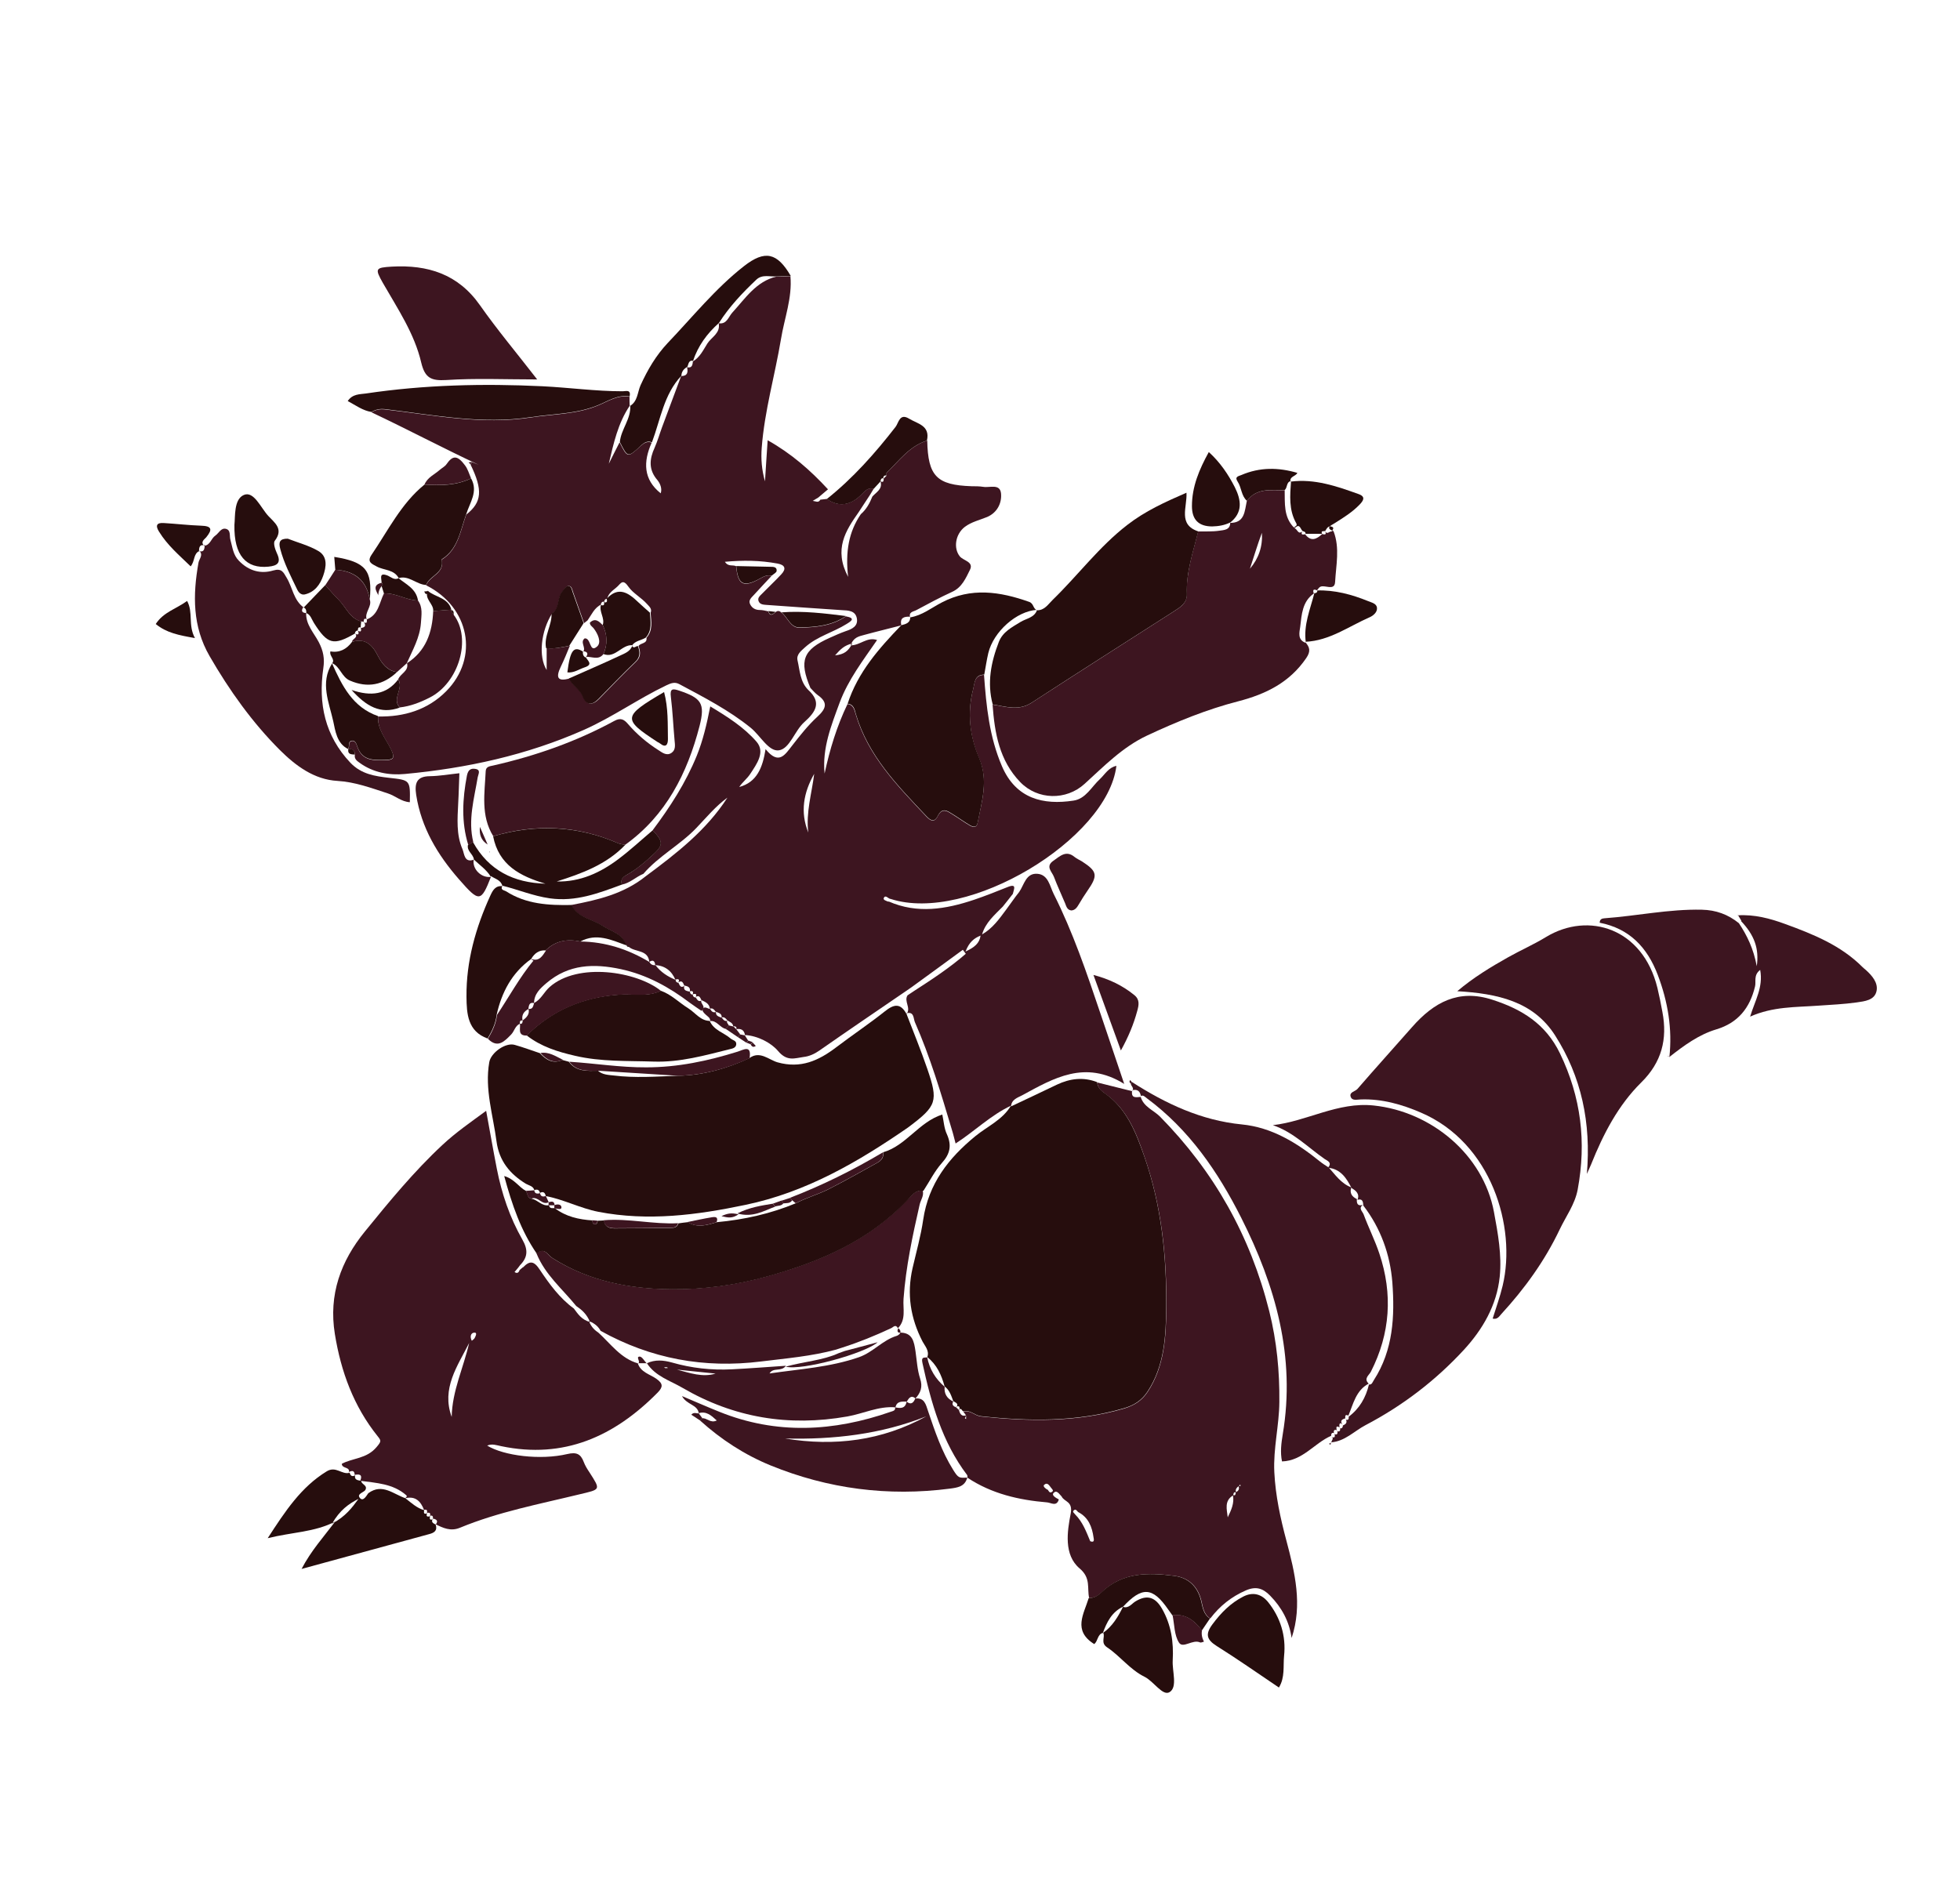 <?xml version="1.0" encoding="UTF-8"?>
<svg 
x="0px" 
y="0px"
width="6.728em"
height="6.5em"
id="Layer_1" data-name="Layer 1" xmlns="http://www.w3.org/2000/svg" viewBox="0 0 128 128.03">
  <defs>
    <style>
      .cls-1 {
        fill: #3d1520;
      }

      .cls-2 {
        fill: #260d0d;
      }
    </style>
  </defs>
  <path class="cls-1" d="M57.82,60.96c1.94,.85,3.86,.53,5.77-.11,.77-.26,1.52-.56,2.27-.86,.67-.27,.42,.16,.36,.46-.23,.29-.45,.58-.68,.86-.55,.56-1.17,1.08-1.4,1.88,.7-.4,1.15-1.03,1.61-1.65,.22-.3,.44-.61,.66-.91,.08-.1,.16-.2,.24-.31,.34-.49,.45-1.28,1.22-1.23,.75,.05,.85,.84,1.11,1.36,1.3,2.58,2.23,5.32,3.15,8.05,.51,1.51,1.02,3.02,1.62,4.8-2.66-1.65-4.78-.38-6.9,.77-.3,.16-.73,.28-.75,.76,0,0,0-.06,0-.06-1.37,.64-2.45,1.72-3.75,2.56-.09-.33-.16-.65-.26-.96-.73-2.45-1.46-4.9-2.49-7.24-.11-.24-.04-.76-.59-.6l.03,.03c.31-.4-.2-.85,.06-1.25,.15-.1,.3-.2,.45-.3,1.21-.78,2.41-1.57,3.49-2.51-.07-.09-.13-.18-.2-.27-1.16,.85-2.32,1.7-3.48,2.54-.15,.1-.3,.21-.45,.31-1.93,1.32-3.86,2.63-5.78,3.97-.33,.23-.69,.39-1.07,.43-.59,.08-1.1,.32-1.71-.4-.46-.55-1.37-1.04-2.27-1.09,0,0,.03,.02,.03,.02-.05-.37-.28-.47-.61-.41l.02,.02c.06-.21-.08-.22-.22-.22l.02,.02c-.03-.25-.24-.31-.41-.42l.02,.02c-.11-.13-.21-.28-.42-.21l.02,.02c.04-.31-.22-.33-.41-.42l.02,.02c-.11-.14-.21-.3-.42-.21l.02,.02c-.03-.38-.33-.49-.6-.62l.03,.02c-.09-.16-.15-.4-.42-.2l.02,.02c.11-.26,0-.28-.22-.22l.02,.02c.08-.23-.02-.27-.21-.22l.02,.02c.06-.33-.17-.37-.4-.42h.02c-.08-.18-.15-.39-.42-.19h.02c.11-.24,0-.27-.21-.2l.02,.02c-.26-.62-.71-.97-1.39-1.01h.02c-.03-.27-.15-.39-.42-.2h.02c-.08-.86-.95-.65-1.39-1.03-.06-.05-.13-.11-.19-.16v.06c-.24-.8-1.01-.94-1.59-1.32-.71-.46-1.68-.53-2.11-1.41,1.79-.34,3.55-.75,5.03-1.94,2.06-1.53,4.1-3.1,5.53-5.32-.8,.58-1.42,1.34-2.1,2.05-1.1,1.15-2.54,1.89-3.58,3.1-.51,.21-.91,.63-1.46,.73-.13-.37,.1-.54,.37-.68,.62-.35,1.15-.81,1.68-1.29,.76-.7,.78-.92,.03-1.7,1.18-1.57,2.24-3.21,2.99-5.05,.42-1.04,.67-2.12,.91-3.33,1.18,.71,2.29,1.42,3.13,2.39,.61,.71,0,1.52-.43,2.18-.21,.32-.53,.56-.74,.88,1.19-.32,1.58-1.3,1.78-2.56,.91,1.12,1.32,.36,1.82-.27,.52-.67,1.06-1.35,1.68-1.92,.59-.54,.75-.96,.02-1.47-.18-.13-.33-.32-.49-.48-.78-1.85-.5-2.58,1.31-3.39,.36-.16,.71-.32,1.08-.45,.43-.14,.85-.34,.75-.87-.1-.52-.58-.53-1.01-.55-1.68-.11-3.36-.23-5.04-.35-.23-.02-.49-.01-.59-.25-.11-.26,.15-.41,.29-.57,.41-.42,.84-.82,1.24-1.25,.36-.38,.25-.64-.25-.73-1.17-.22-2.34-.23-3.56-.12,.23,.36,.54,.18,.76,.3,.11,1.26,.49,1.47,1.59,.85,.26-.14,.5-.29,.81-.2-.4,.43-.8,.85-1.19,1.28-.17,.19-.42,.37-.25,.67,.13,.24,.35,.36,.64,.36,.19,0,.38,.05,.57,.09,.12,.38,.31,.21,.49,.06,.15-.13,.28-.09,.41,.03,.42,.33,.6,1.04,1.23,1.02,1.09-.03,2.18-.12,3.12-.77,.67,.12,.37,.32,.04,.52-.91,.57-1.98,.83-2.8,1.57-.27,.25-.6,.49-.51,.89,.16,.69,.17,1.44,.72,1.99,.94,.86,.5,1.5-.27,2.19-.65,.58-.97,1.79-1.71,1.9-.69,.1-1.25-.99-1.9-1.52-1.48-1.2-3.16-2.06-4.82-2.95-.33-.18-.58-.07-.9,.08-1.9,.91-3.62,2.14-5.55,3-3.88,1.72-7.94,2.6-12.12,2.99-1.05,.1-2.14-.09-3.05-.75-.18-.13-.38-.26-.33-.55,0-.3-.16-.42-.44-.37,0,0-.02,0-.02,0,.14-.17-.03-.52,.27-.56,.23-.03,.3,.23,.36,.4,.32,.92,1.05,.92,1.82,.9,.54-.01,.78-.07,.46-.72-.35-.71-.93-1.36-.88-2.24,1.75,.04,3.36-.45,4.6-1.7,2.26-2.28,1.58-5.7-1.35-7.17,.24-.65,1.27-.8,1.05-1.73,1.12-.7,1.26-1.95,1.66-3.05,1.07-.84,1.13-1.66,.29-3.39,.04-.05,.08-.1,.11-.16l.44,.18c-2.44-1.14-4.81-2.4-7.25-3.55,.29-.18,.58-.23,.93-.19,3.27,.38,6.53,1.05,9.85,.54,1.5-.23,3.06-.21,4.49-.79,.72-.29,1.36-.75,2.18-.61,0,.21,0,.43,.01,.64,0,0,.01-.04,.01-.04-.8,1.18-1.1,2.56-1.42,3.93,.24-.48,.48-.97,.73-1.45,.53,1.06,.54,1.06,1.41,.26,.23-.21,.45-.35,.76-.24-.58,1.3-.57,2.49,.61,3.43,.1-.31-.02-.64-.22-.89-.61-.7-.55-1.42-.19-2.2,.2-.45,.33-.92,.5-1.38,.43-1.15,.86-2.3,1.29-3.46h0c.43,0,.48-.25,.4-.6h0c.35,.09,.37-.17,.4-.41l-.02,.03c.49-.28,.72-.79,1-1.23,.28-.43,.89-.69,.76-1.36h0c.55,.09,.66-.44,.92-.72,.88-.96,1.61-2.11,2.99-2.44,.31,0,.63-.01,.94-.02,.13,1.47-.41,2.84-.64,4.26-.41,2.45-1.11,4.84-1.3,7.33-.06,.76,0,1.51,.22,2.28,.06-.89,.11-1.79,.18-2.78,1.6,.9,2.88,2.02,4.08,3.32-.21,.18-.43,.36-.65,.55-.13,.08-.25,.15-.38,.23,.19,.02,.39,.16,.51-.08,.15-.02,.3-.03,.44-.05q1.25,.86,2.42-.38c.21-.22,.42-.41,.75-.31-.08,.13-.16,.27-.24,.4-.26,.4-.52,.8-.78,1.19-.87,1.24-1.7,2.49-.71,4.37-.19-1.7,.04-3.04,.86-4.24,.37-.32,.6-.74,.78-1.19,.26-.3,.71-.5,.55-1.03h0c.24,.11,.2-.07,.22-.2l-.03,.03c.08-.07,.15-.15,.23-.22v.03c-.01-.07-.01-.14-.01-.21,.85-.82,1.56-1.82,2.75-2.19,.05,2.41,.64,3.01,3,3.09,.26,0,.52,0,.78,.04,.44,.08,1.14-.24,1.21,.45,.06,.65-.26,1.3-.94,1.59-.51,.21-1.06,.33-1.51,.67-.64,.49-.78,1.44-.34,1.99,.24,.3,.96,.36,.69,.91-.28,.56-.54,1.19-1.2,1.49-.83,.38-1.63,.81-2.43,1.24-.18,.1-.54,.11-.41,.5,0,0,0-.06,0-.06-.4-.01-.72,.05-.6,.59h-.01c-.84,.22-1.68,.42-2.52,.65-.34,.09-.73,.17-.89,.7,.65,0,1.09-.59,1.78-.36-.96,1.39-1.95,2.68-2.53,4.23-.57,1.55-1.19,3.08-1.02,4.8,.35-1.63,.83-3.21,1.55-4.7,.42,.05,.46,.4,.56,.71,.83,2.79,2.78,4.78,4.69,6.81,.24,.26,.57,.61,.84,.08,.32-.63,.66-.35,1.02-.13,.39,.24,.76,.51,1.15,.74,.19,.11,.46,.2,.53-.15,.28-1.46,.76-2.88,.1-4.41-.63-1.47-.81-3.05-.4-4.64,.11-.42,.08-.97,.74-.98,.15,2.11,.36,4.19,1.21,6.17,.95,2.22,2.81,2.64,4.84,2.33,.83-.12,1.22-.94,1.79-1.46,.34-.32,.58-.78,1.11-.89-.6,4.96-10.06,10.69-15.26,9-.16,0-.34-.3-.46-.08-.09,.15,.17,.21,.31,.27Zm-19.27-20.25l.03-.03c-.14,0-.21,.09-.22,.23l.03-.03c-.47,.22-.65,.69-.93,1.08-.08,.06-.15,.12-.23,.18-.25-.71-.5-1.42-.75-2.12-.06-.17-.09-.43-.34-.39-.13,.02-.22,.21-.33,.32-.42,.43-.17,1.18-.74,1.53-.76,1.2-.94,2.92-.37,3.83v-1.48c.53,.06,1.05-.06,1.57-.16-.2,.48-.39,.96-.62,1.43-.33,.69-.24,1.02,.6,.78,.2,.49,.72,.73,.93,1.24,.24,.6,.64,.57,1.06,.15,.82-.84,1.64-1.7,2.49-2.51,.36-.34,.32-.68,.18-1.07,.14-.23,.6-.14,.54-.56,.45-.5,.32-1.11,.28-1.69,.11-.27-.09-.42-.24-.59-.38-.43-.96-.74-1.25-1.16-.37-.54-.5-.28-.74-.04-.27,.26-.64,.44-.71,.87l.02-.02c-.16-.01-.21,.08-.22,.22Zm14.24,11.62c-.72,1.27-.96,2.58-.4,3.97-.17-1.36,.24-2.66,.4-3.97Zm11.25,10.94c-.43,.17-.77,.43-1.02,1.08,.61-.29,.94-.55,1.02-1.08Zm-9.84-18.95c.63-.07,.89-.28,1.17-.81-.55,.14-.79,.38-1.17,.81Z"/>
  <path class="cls-1" d="M33.11,85.7c.45-.46,.73-.44,1.13,.17,.64,.96,1.34,1.92,2.3,2.62,.27,.36,.51,.75,1.1,.92-.24-.56-.57-.84-.94-1.09-.93-1.15-2.1-2.11-2.68-3.54,.5-.5,.76,.1,1.04,.28,2.47,1.57,5.26,2.1,8.07,2.12,2.18,.02,4.38-.28,6.52-.88,3.55-.99,6.84-2.4,9.44-5.16,.29-.3,.54-.68,1.04-.62,.09,.35-.14,.63-.21,.94-.48,2.1-.93,4.21-1.09,6.37-.05,.68,.19,1.41-.38,1.99,0,0,0,0,0,0-.16-.3-.32-.06-.46,0-1.07,.5-2.17,.95-3.3,1.31-.14,.05-.28,.09-.43,.14-1.66,.45-3.36,.59-5.06,.8-3.85,.48-7.45-.18-10.85-2.07-.15-.27-.35-.48-.8-.67,.19,.46,.43,.64,.67,.81,.83,.76,1.5,1.73,2.66,2.06l-.02-.02c.19,.63,.83,.75,1.27,1.07,.45,.32,.44,.55,.08,.92-2.94,2.98-6.35,4.51-10.57,3.63-.31-.06-.63-.19-.96-.04,1.13,.69,3.6,1,5.42,.57,.61-.14,.9-.02,1.11,.54,.09,.24,.23,.47,.38,.69,.78,1.22,.77,1.15-.69,1.5-2.71,.66-5.46,1.18-8.05,2.25-.64,.27-1.15,.02-1.68-.24,0,0,.03,.03,.03,.03,.2-.27,.04-.36-.21-.41l.02,.03c.02-.16-.01-.27-.21-.21h.01c.06-.19-.03-.24-.21-.2h.01c.03-.16,0-.26-.21-.2h.01c-.22-.58-.58-.96-1.27-.79h0c.04-.07,.18-.12,.05-.22-.89-.77-2-.81-3.08-.96h-.01c.18-.47-.1-.45-.4-.4l.02,.02c0-.32-.17-.33-.4-.21v.05c.13-.44-.46-.25-.47-.61,.74-.4,1.68-.33,2.35-1.13,.33-.39,.32-.43,.07-.74-1.62-2.02-2.48-4.37-2.89-6.91-.43-2.66,.4-4.93,2.04-6.94,1.65-2.03,3.31-4.05,5.23-5.84,.91-.85,1.91-1.54,2.96-2.31,.25,1.35,.47,2.63,.72,3.91,.33,1.69,.88,3.31,1.73,4.8,.4,.7,.36,1.2-.16,1.73-.05,.07-.1,.14-.16,.21-.07,.08-.14,.17-.21,.25,.17,.12,.28,.05,.34-.13,.07-.06,.14-.12,.21-.18Zm-3.65,5.12c-.79,1.57-1.89,3.07-1.18,5,.03-1.76,.8-3.33,1.18-5Zm.18-.15c.07-.07,.17-.12,.2-.2,.06-.12,.19-.37-.04-.35-.24,.02-.3,.29-.16,.55Z"/>
  <path class="cls-1" d="M71.92,73.2l2.36,.59h0c-.06,.52,.3,.4,.6,.39l-.02-.02c.19,.69,.87,.91,1.31,1.35,3.65,3.71,6.11,8.06,7.39,13.17,.51,2.04,.7,4.07,.68,6.13-.01,1.58-.42,3.15-.34,4.75,.08,1.59,.41,3.11,.82,4.64,.57,2.15,1.1,4.32,.35,6.57-.16-1.13-.67-2.06-1.45-2.86-.48-.49-.94-.66-1.64-.36-.99,.43-1.77,1.06-2.41,1.9-.44-.27-.5-.76-.6-1.19-.24-.99-.88-1.57-1.81-1.69-1.75-.23-3.5-.26-4.92,1.1-.25,.24-.51,.4-.86,.4-.15-.68,.13-1.35-.64-2-1.09-.92-.84-2.51-.61-3.7,.17-.86-.43-.79-.61-1.17-.16-.15-.33-.49-.56-.22-.12,.15,.18,.32,.37,.42-.15,.51-.53,.22-.79,.2-1.91-.16-3.75-.58-5.39-1.67,0,0,0,.01,0,.01,0-.06,.01-.14-.02-.19-1.7-2.24-2.43-4.87-3.02-7.57-.1-.45,.11-.35,.33-.39h-.01c.16,.8,.56,1.46,1.18,1.99h0c-.05,.47,.16,.81,.59,1v-.02c-.14,.24,0,.34,.2,.42l-.03-.03c.08,.08,.15,.15,.23,.23l-.03-.03c.08,.25,.17,.47,.5,.36-.03,.07-.06,.14-.09,.21,.03,.01,.05,.02,.08,.04,0-.08,0-.16,0-.24-.06-.09-.13-.18-.19-.26,.46-.13,.77,.28,1.2,.33,3.25,.34,6.47,.4,9.65-.53,.7-.21,1.22-.53,1.62-1.14,1.14-1.73,1.24-3.74,1.26-5.68,.03-3.45-.32-6.88-1.47-10.19-.58-1.68-1.19-3.27-2.71-4.32-.25-.17-.45-.38-.49-.71Zm9.38,27.71c.19-.09,.26-.23,.17-.43,.05,0,.09,.01,.14,.02,0-.04,0-.08-.01-.11-.04,.04-.07,.07-.11,.11-.14,.11-.25,.23-.17,.43-.18-.06-.18,.08-.2,.19-.62,.37-.43,.95-.37,1.49,.23-.48,.46-.95,.35-1.51,.2,.08,.17-.09,.2-.19Zm-12.71-.16c.06,.1,.12,.23,.26,.15,.16-.09,.04-.18-.03-.27-.13-.15-.25-.43-.49-.21-.09,.09,.1,.26,.25,.33Zm2.85,3.47c.24,.1,.29,0,.24-.23-.1-.74-.35-1.38-1.05-1.74-.08-.08-.15-.22-.28-.12-.14,.12,.03,.19,.08,.28,.51,.51,.75,1.16,1.02,1.81Z"/>
  <path class="cls-2" d="M71.92,73.2c.04,.32,.24,.54,.49,.71,1.51,1.05,2.12,2.64,2.71,4.32,1.15,3.31,1.5,6.74,1.47,10.19-.02,1.94-.12,3.95-1.26,5.68-.4,.61-.92,.94-1.62,1.14-3.18,.93-6.4,.88-9.65,.53-.43-.05-.74-.46-1.2-.33-.09-.05-.13-.27-.29-.1l.03,.03c.04-.19,.04-.35-.23-.23,0,0,.03,.03,.03,.03,.19-.27-.07-.32-.21-.42,0,0,.01,.02,.01,.02-.14-.37-.25-.76-.59-1.01,0,0,0,.01,0,.01-.21-.78-.53-1.49-1.18-2,0,0,.01,0,.01,0,.15-.43-.16-.74-.32-1.04-.82-1.58-1.08-3.22-.68-4.97,.25-1.09,.56-2.17,.72-3.28,.36-2.43,1.71-4.16,3.53-5.65,.82-.67,1.84-1.1,2.41-2.07,0,0,0,.06,0,.06,1.03-.49,2.07-.97,3.1-1.47,.89-.42,1.79-.53,2.72-.17Z"/>
  <path class="cls-2" d="M59.05,68.57s-.03-.03-.03-.03c.48,1.25,.99,2.49,1.42,3.75,.75,2.18,.63,2.5-1.23,3.9-.03,.02-.05,.04-.08,.06-3.39,2.34-6.9,4.38-10.99,5.23-3.29,.69-6.58,1.12-9.94,.47-1.23-.24-2.35-.84-3.58-1.07h.02c-.05-.23-.17-.34-.41-.2l.02,.02c-.04-.26-.2-.29-.41-.21h.03c-.08-.29-.37-.32-.58-.44-1.07-.66-1.8-1.53-1.98-2.86-.23-1.78-.81-3.53-.49-5.36,.11-.64,1.1-1.35,1.72-1.17,.57,.16,1.13,.37,1.7,.56,.42,.46,.89,.74,1.52,.46,.15,.04,.29,.08,.44,.12,.51,.69,1.25,.62,1.97,.61,.3,.27,.69,.28,1.06,.32,1.44,.18,2.88,.07,4.33,.02,1.7-.03,3.3-.48,4.84-1.19,.71-.53,1.32,.11,1.91,.28,1.57,.44,2.77-.11,3.96-1.01,1.09-.83,2.23-1.59,3.3-2.44,.6-.48,1.05-.58,1.46,.18Z"/>
  <path class="cls-1" d="M80.89,35.36c1.02,.02,1-.8,1.15-1.48,.67-.91,1.65-.71,2.56-.73,.02,.88-.08,1.79,.61,2.51h.07s0,.07,0,.07c.18,.05,.23,.46,.52,.2h-.01c-.13,.27,.06,.22,.21,.2l-.03-.02c.39,.54,.78,.37,1.17,0h-.02c.14,.03,.35,.1,.21-.19h0c.14,.26,.29,0,.44,.02l.07-.05,.07,.05c.43,1.13,.16,2.28,.1,3.42-.02,.36-.24,.37-.54,.32-.47-.07-.47-.04-.71,.27l.02-.03c-.25-.11-.29-.01-.21,.21h.01c-.79,.54-.83,1.43-.93,2.26-.05,.37-.2,.87,.36,1.08l-.02-.05c.3,.34,.39,.61,.07,1.08-1.13,1.66-2.74,2.44-4.58,2.92-2.14,.55-4.17,1.38-6.18,2.32-1.66,.78-2.91,2.07-4.23,3.27-1.24,1.13-3.17,1.1-4.35-.12-1.41-1.46-1.73-3.31-1.87-5.24,.88,.13,1.75,.45,2.63-.12,3.19-2.07,6.39-4.11,9.59-6.16,.45-.29,.93-.56,.91-1.18-.05-1.48,.42-2.85,.77-4.25,.48-.01,.96,.02,1.43-.05,.29-.05,.74-.03,.74-.55l-.03,.03Zm2.17,.67c-.3,.8-.54,1.62-.81,2.43,.59-.69,.87-1.5,.81-2.43Z"/>
  <path class="cls-1" d="M74.28,73.78c.19-.2-.09-.33-.08-.51,.02-.03,.05-.07,.07-.1,2.29,1.47,4.69,2.6,7.43,2.87,2.04,.2,3.72,1.24,5.29,2.51,.17,.14,.37,.26,.55,.38v-.02c.47,.52,.87,1.13,1.57,1.39v-.02c-.14,.4,.03,.65,.38,.81h-.01c-.02,.28,.04,.5,.41,.39h0c-.33,.23-.02,.45,.05,.65,.33,.89,.76,1.74,1.06,2.64,.92,2.74,.74,5.41-.57,7.99-.12,.24-.51,.46-.15,.81h0c-.87,.46-1.04,1.38-1.38,2.18v-.02c-.23-.11-.21,.05-.2,.21v-.02c-.22,.06-.38,.15-.19,.42v-.02c-.06-.01-.14-.15-.2-.01-.03,.06,0,.15,0,.23h.02c-.3-.18-.23,.03-.21,.2l.02-.02c-.22-.08-.24,.05-.21,.21l.02-.02c-.19-.05-.21,.07-.21,.21v-.02c-1.13,.49-1.92,1.69-3.32,1.73-.13-.61-.05-1.24,.05-1.84,.88-5.24-.49-10.04-2.81-14.64-1.58-3.13-3.53-5.97-6.38-8.08-.13-.09-.23-.24-.42-.15,0,0,.02,.02,.02,.02-.05-.36-.25-.5-.6-.41h0Z"/>
  <path class="cls-1" d="M87.55,78.94c.27-.33-.08-.45-.23-.55-1.14-.79-2.13-1.83-3.52-2.3,2.31-.26,4.39-1.59,6.82-1.33,3.9,.41,7.41,3.33,8.13,7.2,.27,1.46,.54,2.91,.39,4.38-.2,1.93-1.15,3.56-2.43,4.95-1.92,2.08-4.15,3.78-6.65,5.09-.76,.4-1.39,1.09-2.32,1.16l.02,.02c-.02-.14,.21-.28,0-.41,0,0,0,.02,0,.02,.24,.1,.26-.02,.21-.21,0,0-.02,.02-.02,.02,.22,.08,.24-.04,.21-.21,0,0-.02,.02-.02,.02,.19,.05,.23-.05,.21-.21,0,0-.02,.01-.02,.01,.17,.03,.2-.08,.21-.21,0,0-.01,.02-.01,.02,.19-.08,.33-.19,.2-.42v.02c.19,.07,.21-.06,.2-.21,0,0-.01,.02-.01,.02,.74-.55,1.17-1.3,1.38-2.19,0,0,0,.01,0,.01,.21,.02,.24-.17,.33-.3,1.31-2.03,1.42-4.32,1.25-6.61-.15-1.89-.79-3.67-1.96-5.19,0,0,0,.01,0,.01-.02-.26-.04-.51-.41-.4,0,0,.01,.01,.01,.01,.17-.42-.1-.63-.4-.81,0,0,.01,.02,.01,.02-.34-.68-.74-1.3-1.58-1.39v.02Z"/>
  <path class="cls-1" d="M98.66,89.18c.23-.75,.5-1.48,.68-2.24,.94-3.96-.75-9.65-5.53-11.7-1.27-.55-2.63-.94-4.06-.89-.25,0-.59,.12-.69-.19-.1-.31,.3-.34,.46-.52,1.22-1.41,2.47-2.79,3.7-4.19,1.47-1.67,3.14-2.59,5.43-1.84,1.98,.64,3.59,1.62,4.56,3.62,1.43,2.96,1.8,6,1.2,9.22-.19,1-.79,1.8-1.21,2.68-1.01,2.13-2.37,4.01-3.95,5.73-.14,.15-.26,.39-.59,.31Z"/>
  <path class="cls-2" d="M60.15,80.53c-.5-.07-.76,.31-1.04,.62-2.6,2.76-5.9,4.17-9.44,5.16-2.14,.6-4.34,.9-6.52,.88-2.82-.02-5.6-.54-8.07-2.12-.29-.18-.55-.78-1.04-.28-1.08-1.56-1.68-3.31-2.21-5.26,.7,.2,.99,.76,1.48,1.01,.11,.19,.08,.49,.4,.53,.4,.09,.68,.52,1.15,.43,.04,.26,.23,.19,.39,.2,.75,.58,1.63,.77,2.54,.83,.01,.12,.02,.25,.17,.26,.14,0,.18-.11,.19-.24,.14,0,.28-.01,.43-.02,.06,.48,.41,.55,.79,.54,1.23,0,2.47-.02,3.7-.03,.24,0,.46-.03,.54-.31,.21-.03,.42-.06,.63-.08,.66,.4,1.31,.2,1.97,0,1.84-.17,3.63-.57,5.34-1.28,.72-.38,1.53-.6,2.21-.95,1.11-.56,2.2-1.18,3.3-1.79,.29-.16,.44-.37,.4-.71,1.55-.45,2.4-2.04,3.99-2.55,.1,.45,.12,.93,.31,1.33,.34,.76,.22,1.33-.34,1.95-.49,.55-.83,1.24-1.24,1.87Z"/>
  <path class="cls-2" d="M64.28,45.62c-.66,.01-.63,.56-.74,.98-.42,1.59-.23,3.18,.4,4.64,.65,1.53,.18,2.95-.1,4.41-.07,.36-.34,.26-.53,.15-.39-.23-.76-.5-1.15-.74-.36-.22-.71-.5-1.02,.13-.27,.54-.6,.18-.84-.08-1.91-2.02-3.86-4.02-4.69-6.81-.09-.31-.13-.67-.56-.71,.69-2.13,2.12-3.74,3.62-5.3,0,0,.01-.01,.01-.01,.31-.08,.63-.15,.6-.59,0,0,0,.06,0,.06,.81-.13,1.44-.65,2.14-1.01,1.98-1.03,3.92-.74,5.9-.04,.32,.11,.26,.46,.52,.56,0,0,.02-.02,.02-.02-1.38,.08-2.95,1.47-3.3,2.93-.11,.47-.18,.96-.27,1.44Z"/>
  <path class="cls-1" d="M105.03,79.4c.3-3.48-.37-6.59-2.14-9.37-1.48-2.33-3.93-2.84-6.62-3,1.11-.94,2.26-1.63,3.43-2.29,.85-.48,1.75-.87,2.58-1.38,2.87-1.73,6.53-.59,7.52,3.44,.13,.54,.24,1.09,.34,1.64,.35,1.84-.05,3.4-1.43,4.76-1.56,1.54-2.57,3.49-3.39,5.54-.07,.18-.16,.35-.29,.65Z"/>
  <path class="cls-1" d="M11.54,36.91c.42-.04,.47-.5,.76-.69,.23-.16,.38-.53,.7-.46,.37,.08,.24,.49,.32,.75,.14,.5,.18,1.02,.58,1.42,.66,.68,1.47,.9,2.31,.65,.58-.17,.69,.12,.91,.49,.4,.66,.47,1.52,1.15,2.01l-.02-.03c-.17,.26-.1,.4,.21,.41l-.02-.03c-.04,.8,.52,1.36,.85,1.99,.31,.59,.41,1.12,.31,1.77-.35,2.4,.11,4.57,1.83,6.39,.74,.78,1.67,.91,2.61,1.02,1.43,.16,1.44,.14,1.41,1.65-.57-.03-.99-.44-1.5-.6-1.11-.36-2.2-.77-3.39-.84-1.58-.09-2.82-1.02-3.89-2.08-1.88-1.88-3.42-4.04-4.76-6.36-1.16-2.01-1.14-4.13-.75-6.32,.04-.25,.35-.52,.05-.81l-.02,.03c.37,.1,.37-.17,.4-.41l-.05,.02Z"/>
  <path class="cls-1" d="M115.48,62.27c-.07-.12-.15-.25-.22-.37h-.02c1.12-.07,2.18,.21,3.21,.59,1.89,.69,3.76,1.44,5.23,2.92,.07,.07,.15,.13,.22,.19,.42,.38,.83,.86,.72,1.41-.13,.64-.81,.7-1.35,.78-.86,.12-1.74,.16-2.61,.22-1.51,.11-3.04,.05-4.59,.74,.33-1.09,.9-1.99,.68-3.16-.47,.36-.26,.8-.35,1.13-.35,1.45-1.15,2.45-2.61,2.89-1.2,.36-2.2,1.1-3.18,1.87v.02c.21-1.92-.1-3.76-.78-5.56-.72-1.9-1.94-3.15-3.93-3.54,0-.24,.16-.29,.32-.3,2.2-.16,4.37-.63,6.59-.58,.95,.02,1.77,.32,2.5,.91,.56,.84,.99,1.73,1.21,2.91,.17-1.21-.17-2.1-1.06-3.05Z"/>
  <path class="cls-2" d="M78.76,35.93c-.35,1.4-.83,2.77-.77,4.25,.02,.61-.46,.89-.91,1.18-3.2,2.05-6.41,4.09-9.59,6.16-.88,.57-1.74,.26-2.63,.12-.39-1.46-.12-2.85,.41-4.22,.27-.7,.89-1,1.47-1.36,.39-.24,.93-.28,1.12-.81,0,0-.02,.02-.02,.02,.52,.02,.77-.41,1.08-.71,1.71-1.66,3.14-3.6,5.05-5.07,1.2-.93,2.54-1.54,3.99-2.17,.06,.98-.6,2.16,.81,2.62Z"/>
  <path class="cls-1" d="M31.09,56.55c-.86-1.39-.58-2.91-.51-4.41,.02-.3,.27-.32,.5-.37,2.86-.65,5.61-1.61,8.2-3.02,.42-.23,.65-.1,.91,.2,.6,.7,1.3,1.29,2.07,1.78,.25,.16,.56,.42,.9,.17,.27-.2,.22-.52,.19-.82-.09-.98-.13-1.97-.25-2.94-.08-.6,.13-.58,.58-.43,1.47,.5,1.75,.85,1.36,2.38-.83,3.21-2.27,6.06-5.03,8.04-.16-.03-.32-.04-.47-.1-2.76-1.21-5.59-1.33-8.46-.48Z"/>
  <path class="cls-1" d="M63.14,99.92c-.16,.62-.66,.68-1.18,.75-4.17,.54-8.22,.02-12.12-1.57-1.76-.72-3.34-1.75-4.76-3.03,.05-.05,.09-.11,.14-.16,.32-.03,.56,.36,.98,.15-.38-.35-.71-.65-1.24-.49l.03,.02c-.08-.62-.81-.57-1.14-1.18,.93,.39,1.72,.74,2.52,1.06,3.86,1.56,7.73,1.35,11.6,0,.14-.05,.33-.07,.29-.3h-.01c.37,.08,.71,.1,.79-.4h-.02c.3,.26,.48,.11,.6-.19,0,0-.02,0-.02,0,.65-.09,.74,.41,.89,.85,.46,1.36,.92,2.73,1.69,3.96,.35,.56,.4,.57,.95,.53h0Zm-2.77-4.14c-3.07,1.22-6.28,1.58-9.55,1.5,3.35,.55,6.55,.15,9.55-1.5Z"/>
  <path class="cls-1" d="M58.27,95.17c-1.13-.09-2.16,.43-3.24,.62-3.96,.7-7.67,.09-11.15-1.94-.84-.49-1.83-.78-2.4-1.66h0c.55-.26,1.11-.21,1.69-.05,1.32,.38,2.67,.53,4.05,.46,1.18-.06,2.36-.15,3.66-.24-.33,.44-.85,.08-1.11,.52,2.07-.3,4.09-.42,6.05-1.1,.96-.34,1.59-1.15,2.54-1.44,.16-.05,.43-.26,.12-.52,0,0,0,0,0,0-.09,.13-.07,.3,.06,.3,.9-.03,1,.6,1.1,1.27,.09,.62,.12,1.25,.31,1.83,.19,.57,.04,.96-.32,1.36,0,0,.02,0,.02,0-.31-.27-.46-.03-.6,.2,0,0,.02,0,.02,0-.33,.01-.7-.06-.79,.41h.01Zm-12.15-2.28c-.87-.09-1.74-.18-2.61-.27,.87,.23,1.73,.54,2.61,.27Zm-3.23-.39s-.05-.04-.07-.04c-.06,0-.12,0-.18,.01,.03,.02,.05,.04,.08,.05,.06,0,.12,0,.18-.01Z"/>
  <path class="cls-1" d="M34.06,25.66c-2.16,0-4.16-.09-6.15,.04-1.01,.06-1.44-.13-1.69-1.18-.46-1.97-1.6-3.65-2.59-5.38-.56-.99-.51-1.04,.61-1.11,2.41-.13,4.46,.49,5.95,2.61,1.18,1.68,2.5,3.25,3.87,5.02Z"/>
  <path class="cls-2" d="M45.73,69.05c.28,.63,.95,.78,1.41,1.18,.14,.12,.4,.14,.38,.39-.02,.24-.25,.29-.43,.33-1.69,.42-3.37,.9-5.15,.84-1.78-.06-3.55,.02-5.31-.39-1.18-.27-2.31-.62-3.28-1.38,1.75-1.73,3.84-2.6,6.28-2.76,.93-.06,1.89,.17,2.79-.26,.71,.25,1.23,.8,1.86,1.19,.48,.3,.82,.85,1.47,.85h-.03Z"/>
  <path class="cls-2" d="M36.39,61.2c.44,.88,1.41,.94,2.11,1.41,.58,.38,1.35,.52,1.59,1.32-1.02-.37-2.02-.85-3.11-.26-.88-.18-1.68-.06-2.35,.6-.45-.03-.75,.2-.97,.57l-.02,.02c-1.29,.93-1.98,2.24-2.32,3.76-.06,.59-.32,1.11-.61,1.61-1.35-.48-1.42-1.67-1.43-2.83-.02-2.4,.62-4.66,1.61-6.83,.17-.37,.35-.7,.84-.64,0,0-.02-.03-.02-.03-.17,.29,.12,.3,.24,.37,1.36,.88,2.89,.96,4.44,.93Z"/>
  <path class="cls-2" d="M25.16,101.33s0,0,0,0c.4,.31,.77,.66,1.27,.8,0,0-.01-.01-.01-.01-.03,.17-.04,.32,.21,.21,0,0-.01-.01-.01-.01-.09,.23,0,.28,.21,.21,0,0-.01-.01-.01-.01-.05,.2-.03,.31,.21,.21,0,0-.02-.03-.02-.03-.16,.26,.05,.32,.21,.41,0,0-.03-.03-.03-.03,.15,.43-.09,.58-.45,.67-2.84,.77-5.67,1.55-8.61,2.35,.64-1.23,1.5-2.18,2.27-3.2-1.4,.72-2.91,.71-4.56,1.12,1.2-1.85,2.26-3.46,3.99-4.52,.62-.38,1.02,.24,1.54,.1,0,0,0-.05,0-.05,.05,.22,.15,.36,.4,.21,0,0-.02-.02-.02-.01-.07,.34,.18,.35,.4,.39,0,0,.01,0,.01,0,0,.25,.48,.3,.27,.64-.15,.17-.6,.26-.34,.54,.21,.22,.41-.14,.55-.34,.96-.71,1.72,.09,2.55,.35Zm-3.18,.03c-.67,.34-1.27,.77-1.79,1.68,.92-.49,1.36-1.09,1.79-1.68Z"/>
  <path class="cls-2" d="M31.09,56.55c2.88-.84,5.7-.72,8.46,.48,.14,.06,.31,.07,.47,.1-1.28,1.34-2.94,1.94-4.64,2.48,1.58,.04,2.95-.59,4.18-1.52,.8-.6,1.54-1.29,2.31-1.94,.75,.78,.73,1.01-.03,1.7-.52,.48-1.06,.94-1.68,1.29-.27,.15-.5,.31-.37,.68-1.57,.58-3.12,1.18-4.88,.93-1.12-.16-2.14-.59-3.22-.86,0,0,.02,.03,.02,.03-.1-.41-.49-.48-.77-.67l-.02,.03c-.3-.48-.76-.79-1.16-1.17h.02c-.05-.36-.49-.55-.4-.97,.11-.06,.23-.13,.34-.19,1.07,1.92,2.76,2.75,4.9,2.81-1.7-.5-3.16-1.25-3.54-3.21Z"/>
  <path class="cls-2" d="M40.31,26.81c-.82-.14-1.46,.32-2.18,.61-1.43,.58-2.98,.56-4.49,.79-3.32,.51-6.58-.15-9.85-.54-.34-.04-.64,.01-.93,.19-.59-.09-1.05-.44-1.61-.74,.33-.49,.82-.45,1.23-.51,3.96-.59,7.94-.68,11.93-.49,1.81,.09,3.62,.34,5.43,.34,.22,0,.57-.14,.47,.34Z"/>
  <path class="cls-2" d="M51.2,18.67c-.31,0-.63,.01-.94,.02-.47,.04-.97-.16-1.38,.22-.94,.89-1.83,1.83-2.53,2.93,0,0,0,0,0,0-.8,.71-1.42,1.55-1.76,2.59,0,0,.02-.03,.02-.03-.33-.06-.31,.24-.4,.41,0,0,0,0,0,0-.23,.13-.39,.31-.4,.6,0,0,0,0,0,0-1.19,1.26-1.41,2.96-1.99,4.5-.31-.12-.53,.02-.76,.24-.87,.81-.88,.8-1.41-.26,.08-.87,.77-1.56,.7-2.48,0,0-.01,.04-.01,.04,.52-.31,.5-.93,.71-1.4,.48-1.05,1.04-2.01,1.84-2.86,1.68-1.76,3.22-3.68,5.15-5.19,1.42-1.11,2.25-.92,3.17,.67Z"/>
  <path class="cls-2" d="M29.26,34.78c-.4,1.1-.54,2.35-1.66,3.05,.22,.93-.81,1.08-1.05,1.73-.66-.03-1.17-.68-1.88-.46h.03c-.32-.6-.99-.52-1.49-.79-.33-.18-.68-.3-.35-.79,1.12-1.64,2-3.47,3.58-4.75,1.08,.07,2.15,.07,3.15-.42,.5,.9-.09,1.64-.33,2.43Z"/>
  <path class="cls-1" d="M34.63,64.27c.67-.66,1.47-.79,2.35-.6,1.7,.02,3.25,.53,4.69,1.4,0,0-.02-.01-.02-.01,.09,.17,.23,.23,.42,.21,0,0-.02-.01-.02-.01,.36,.48,.84,.79,1.39,1.01l-.02-.02c0,.15,.08,.2,.21,.22,0,0-.02-.01-.02-.01,.09,.17,.15,.4,.42,.2,0,0-.02-.01-.02-.01-.1,.37,.19,.36,.4,.42,0,0-.02-.02-.02-.02,0,.15,.08,.21,.21,.22,0,0-.02-.02-.02-.02,0,.14,.09,.2,.22,.22,0,0-.02-.02-.02-.02,.1,.15,.18,.34,.42,.2,0,0-.03-.02-.03-.02-.13,.24,.37,.42,0,.73-.25-.17-.52-.35-.78-.54-1.41-1.07-2.92-1.9-4.67-2.28-1.83-.39-3.53-.34-5.03,.94-.42,.36-.85,.74-.84,1.38l.02-.02c-.36-.1-.37,.18-.41,.41l.02-.02c-.33,.17-.5,.43-.4,.82l.02-.02c-.22-.08-.21,.08-.22,.22l.02-.02c-.33,.13-.38,.5-.59,.72-.45,.46-.91,.98-1.58,.3,.29-.5,.55-1.01,.61-1.61,.82-1.23,1.53-2.54,2.47-3.68-.05-.03-.1-.05-.15-.08,0,0,.02-.02,.02-.02,.53,.17,.74-.22,.97-.57Z"/>
  <path class="cls-2" d="M84.21,114.12c-1.45-.98-2.81-1.93-4.21-2.81-.68-.43-.78-.8-.28-1.47,.58-.78,1.22-1.43,2.08-1.87,.64-.33,1.22-.18,1.66,.35,.86,1.06,1.24,2.32,1.1,3.66-.07,.69,.07,1.46-.35,2.14Z"/>
  <path class="cls-2" d="M73.66,108.66c.39,.14,.6-.22,.86-.37,.79-.48,1.34-.27,1.78,.49,.63,1.09,.8,2.28,.73,3.51-.04,.74,.34,1.8-.21,2.14-.47,.29-1.07-.73-1.7-1.04-.98-.48-1.64-1.4-2.53-1.99-.46-.31-.11-.69-.26-.99,0,0-.03,.03-.03,.03,.65-.45,1.04-1.11,1.38-1.8l-.03,.03Z"/>
  <path class="cls-1" d="M30.95,59.26c-.69,1.76-.8,1.78-2.18,.2-1.44-1.65-2.54-3.47-2.89-5.7-.12-.79,.02-1.26,.92-1.27,.67-.01,1.33-.13,2-.2-.03,.68-.04,1.35-.08,2.03-.05,1.05-.14,2.12,.29,3.11,.13,.3,.11,.95,.78,.7,0,0-.02,0-.02,0-.12,.63,.51,1.26,1.16,1.17l.02-.03Z"/>
  <path class="cls-2" d="M71.36,108.07c.35,0,.61-.16,.86-.4,1.42-1.36,3.17-1.33,4.92-1.1,.93,.12,1.57,.7,1.81,1.69,.1,.43,.16,.92,.6,1.19-.18,.27-.37,.54-.55,.81-.5-.66-1.09-1.15-1.99-1.02-.09-.13-.19-.26-.28-.39-1.06-1.54-1.78-1.58-3.08-.17,0,0,.03-.03,.03-.03-.77,.36-1.11,1.05-1.38,1.8,0,0,.03-.03,.03-.03-.4,.08-.35,.58-.61,.76-1.46-.91-.7-2.03-.37-3.11Z"/>
  <path class="cls-1" d="M22.53,41.89c.8-.3,.85-1.12,1.17-1.76,.81-.04,1.51,.46,2.3,.48,.34,.47,.23,.99,.2,1.51-.07,1.01-.57,1.85-.96,2.74,0,0,.02-.02,.02-.02-.23,.2-.45,.41-.68,.61-.65-.1-1.02-.58-1.29-1.1-.38-.75-.86-1.21-1.75-.94,0-.22,.44-.27,.22-.57,0,0-.03,.02-.03,.02,.24,.1,.31,.03,.21-.21h-.01c.28,.15,.22-.05,.21-.2,0,0-.02,.02-.02,.02,.26-.03,.4-.12,.23-.4h-.02c.28,.16,.19-.08,.22-.2v.02Z"/>
  <path class="cls-1" d="M42.43,67.01c-.9,.43-1.86,.2-2.79,.26-2.43,.17-4.53,1.04-6.28,2.76-.67,.02-.4-.51-.47-.83,0,0-.02,.02-.02,.02,.21,.07,.19-.1,.22-.22,0,0-.02,.02-.02,.02,.26-.21,.51-.42,.4-.82,0,0-.02,.02-.02,.02,.33,.07,.34-.21,.41-.41,0,0-.02,.02-.02,.02,.48-.23,.68-.75,1.07-1.09,1.91-1.68,5.88-1.05,7.51,.26Z"/>
  <path class="cls-2" d="M23.3,48.43c-.05,.88,.53,1.53,.88,2.24,.32,.66,.08,.71-.46,.72-.77,.02-1.5,.02-1.82-.9-.06-.17-.13-.43-.36-.4-.31,.04-.14,.39-.27,.56-.77-.38-.86-1.25-1-1.88-.28-1.26-.9-2.59-.08-3.9,0,0-.01-.03-.01-.03,.68,1.53,1.41,3,3.13,3.59Z"/>
  <path class="cls-2" d="M60.43,29.79c-1.19,.37-1.91,1.37-2.75,2.19,0,.07,0,.14,0,.21,0,0,.01-.03,.01-.03-.17-.03-.24,.05-.23,.22l.03-.03c-.18-.04-.2,.09-.22,.22,0,0,0-.01,0-.01-.15,.17-.3,.33-.46,.5-.33-.1-.54,.09-.75,.31q-1.16,1.24-2.42,.38c1.77-1.41,3.26-3.09,4.65-4.88,.21-.27,.27-.95,.91-.56,.57,.35,1.45,.46,1.21,1.49Z"/>
  <path class="cls-2" d="M85.29,35.72v-.08s-.07,0-.07,0c.13-.04,.25-.1,.16-.26-.51-.9-.42-1.88-.35-2.85l-.03,.04c1.62-.21,3.11,.31,4.59,.84,.52,.18,.32,.46,.07,.72-.5,.52-1.11,.89-1.71,1.27-.18,.11-.66,.32-.03,.52,0,0-.07-.05-.07-.05,0,0-.07,.05-.07,.05,.08-.09,.17-.23,.03-.29-.25-.12-.36,.1-.47,.28,0,0,0,0,0,0-.1,.03-.32-.05-.21,.2,0,0,.02-.01,.02-.01-.39,0-.78,0-1.17,0,0,0,.03,.02,.03,.02,.02-.17-.11-.17-.21-.21,0,0,.01,0,.01,0-.15-.13-.19-.55-.52-.2Z"/>
  <path class="cls-2" d="M86.77,39.93c1.21-.04,2.36,.27,3.47,.72,.24,.1,.56,.16,.6,.44,.04,.31-.26,.55-.49,.65-1.42,.62-2.72,1.59-4.34,1.66,0,0,.02,.05,.02,.05-.17-1.18,.3-2.25,.58-3.35,0,0-.01,.01-.01,.01,.15,.01,.22-.06,.21-.21l-.02,.03Z"/>
  <path class="cls-2" d="M80.92,35.33c-.38,.19-.79,.26-1.22,.27-.91,0-1.37-.45-1.37-1.37,0-1.32,.49-2.48,1.14-3.66,.76,.69,1.31,1.5,1.76,2.38,.44,.88,.55,1.72-.34,2.41,0,0,.03-.03,.03-.03Z"/>
  <path class="cls-2" d="M13.59,35.49c.06-.54-.05-1.73,.64-2.02,.67-.28,1.13,.85,1.64,1.41,.42,.46,1.07,.88,.45,1.69-.12,.15,.02,.58,.14,.84,.31,.65,.04,.85-.57,.91-1.5,.15-2.34-.75-2.3-2.82Z"/>
  <path class="cls-1" d="M73.53,71.05c-.64-1.76-1.23-3.39-1.86-5.12,1.06,.28,1.96,.71,2.76,1.36,.39,.31,.31,.69,.2,1.08-.24,.89-.59,1.74-1.11,2.68Z"/>
  <path class="cls-2" d="M18.27,41.09c.49-.51,.97-1.01,1.46-1.52,.31,.34,.6,.68,.92,1,.49,.5,.75,1.25,1.51,1.45l-.04,.44,.02-.02c-.21-.07-.19,.09-.21,.21,0,0,.01-.01,.01-.01-.14,0-.19,.09-.21,.21,0,0,.03-.02,.03-.02-1.48,.86-1.87,.75-2.8-.71-.15-.24-.22-.56-.53-.67,0,0,.02,.03,.02,.03,0-.18,0-.34-.21-.41l.02,.03Z"/>
  <path class="cls-1" d="M70.18,61.57c-.28-.03-.34-.26-.42-.47-.25-.6-.53-1.19-.76-1.8-.13-.35-.6-.7-.04-1.09,.44-.3,.85-.74,1.43-.26,.15,.12,.33,.2,.5,.3,1.05,.68,1.1,.95,.36,2.01-.2,.29-.39,.59-.57,.9-.12,.2-.24,.39-.5,.41Z"/>
  <path class="cls-2" d="M21.54,43.41c.89-.28,1.37,.19,1.75,.94,.27,.52,.63,1.01,1.29,1.1-.93,.88-1.98,1.09-3.17,.58-.58-.24-.67-.96-1.23-1.19,0,0,.01,.03,.01,.03,.24-.3-.2-.49-.11-.82,.6,.11,1.09-.14,1.46-.64Z"/>
  <path class="cls-2" d="M17.2,36.43c.69,.27,1.43,.46,2.06,.83,.65,.38,.54,1.08,.33,1.68-.21,.6-.58,1.11-1.25,1.26-.25,.05-.42-.14-.52-.36-.42-.88-.88-1.75-1.13-2.71-.13-.47-.04-.71,.51-.7Z"/>
  <path class="cls-1" d="M48.43,71.56c-1.54,.71-3.14,1.15-4.84,1.19-1.8-.11-3.59-.23-5.39-.34-.72,0-1.46,.08-1.97-.61,1.73,.11,3.45,.39,5.2,.38,2.14,0,4.16-.43,6.18-1.06,.39-.12,.96-.5,.81,.44Z"/>
  <path class="cls-2" d="M11.22,37.26c-.42,.19-.29,.69-.59,1.04-.76-.74-1.57-1.42-2.14-2.35-.26-.42-.15-.61,.32-.58,.84,.05,1.68,.15,2.52,.18,.72,.02,.8,.24,.35,.79-.11,.13-.41,.3-.14,.57,0,0,.05-.02,.05-.02-.37-.11-.39,.15-.4,.41l.02-.03Z"/>
  <path class="cls-1" d="M22.16,42.03c-.76-.21-1.02-.95-1.51-1.45-.32-.32-.61-.67-.92-1,.23-.35,.46-.7,.68-1.05,1.27,.08,2.1,.69,2.33,2.01,.17,.49-.37,.86-.21,1.35,0,0,.01-.02,.01-.02-.24-.1-.19,.09-.22,.21,0,0,.02-.01,.02-.01-.06-.03-.12-.05-.18-.04Z"/>
  <path class="cls-2" d="M42.64,46.8c.29,1.09,.24,2.15,.26,3.19,0,.35-.13,.61-.53,.29-.05-.04-.11-.07-.17-.1-2.38-1.55-2.37-1.73,.44-3.38Z"/>
  <path class="cls-2" d="M84.61,33.14c-.92,.02-1.89-.17-2.56,.73-.39-.34-.36-.89-.63-1.3-.22-.33,.04-.36,.26-.45,1.24-.53,2.49-.52,3.78-.14-.13,.25-.53,.23-.47,.59,0,0,.03-.04,.03-.04-.32,.07-.22,.43-.41,.6Z"/>
  <path class="cls-2" d="M10.92,43.15c-1.08-.19-1.92-.35-2.65-.95,.52-.81,1.4-1.03,2.12-1.56,.43,.78,.05,1.63,.53,2.51Z"/>
  <path class="cls-1" d="M29.59,32.35c-1.01,.48-2.08,.48-3.15,.42,.2-.49,.68-.68,1.04-1,.15-.13,.34-.22,.45-.38,.42-.61,.74-.61,1.25,.08,.19,.25,.28,.58,.41,.88Z"/>
  <path class="cls-1" d="M29.74,56.95c-.11,.06-.23,.13-.34,.19-.48-1.55-.39-3.12-.09-4.69,.08-.4,.27-.51,.59-.45,.37,.07,.17,.37,.14,.56-.24,1.45-.67,2.89-.3,4.39Z"/>
  <path class="cls-1" d="M77.02,109.23c.9-.13,1.48,.37,1.99,1.02-.05,.26,0,.51,.13,.77-.1,.02-.2,.08-.26,.05-.5-.23-1.15,.43-1.42,.02-.33-.5-.31-1.23-.44-1.86Z"/>
  <path class="cls-2" d="M26,40.61c-.8-.02-1.5-.52-2.3-.48-.05-.17-.11-.33-.16-.5,.09-.08,.1-.15,0-.23,0-.28-.2-.71,.4-.48,.24,.1,.46,.34,.76,.18,0,0-.03-.01-.03-.01,.53,.43,1.2,.72,1.33,1.51Z"/>
  <path class="cls-2" d="M22.74,40.54c-.22-1.33-1.05-1.94-2.33-2.01-.02-.29-.05-.57-.07-.87,2.13,.34,2.59,.91,2.4,2.89Z"/>
  <path class="cls-1" d="M46.82,69.58c-.41-.07-.61-.6-1.09-.53,0,0,.03,0,.03,0,.01-.23-.18-.31-.31-.44-.12-.11-.27-.26-.19-.39,.13-.2,.34,0,.51,.02,0,0-.02-.02-.02-.02,.09,.18,.21,.29,.42,.21,0,0-.02-.02-.02-.02-.04,.31,.21,.34,.41,.42,0,0-.02-.02-.02-.02,.1,.16,.21,.29,.42,.21,0,0-.02-.02-.02-.02-.13,.14,.04,.23,.07,.34l-.19,.24Z"/>
  <path class="cls-1" d="M35.8,71.67c-.64,.28-1.11,0-1.52-.46,.58-.1,1.04,.23,1.52,.46Z"/>
  <path class="cls-1" d="M30.19,55.92c.17,.4,.35,.79,.52,1.19-.44-.27-.58-.68-.52-1.19Z"/>
  <path class="cls-1" d="M33.7,81.06c-.32-.03-.29-.33-.4-.53,.2-.01,.39-.02,.59-.04,0,0-.03-.01-.03-.01,.03,.28,.22,.25,.41,.21,0,0-.02-.02-.02-.02,.04,.27,.21,.27,.41,.21,0,0-.02-.01-.02-.01,.07,.14,.13,.29,.2,.43-.45,.24-.71-.42-1.15-.25Z"/>
  <path class="cls-1" d="M41.48,92.19c-.2,0-.41,0-.61,0,0,0,.02,.02,.02,.02,.18-.14-.19-.46,.1-.47,.16,0,.32,.3,.48,.47,0,0,0-.01,0-.01Z"/>
  <path class="cls-1" d="M23.54,39.41c.11,.08,.09,.15,0,.23-.22,.26-.23,.6-.23,.67,.08-.12-.58-.71,.23-.9Z"/>
  <path class="cls-1" d="M47.62,70.13c-.27-.18-.54-.37-.81-.55,.06-.08,.12-.16,.19-.24,.11,.03,.23,.05,.34,.08,0,0-.02-.02-.02-.02,.07,.07,.14,.15,.22,.22,0,0-.02-.02-.02-.02,.09,.11,.17,.23,.26,.34l-.15,.18Z"/>
  <path class="cls-1" d="M45.09,96.07c-.2-.13-.4-.26-.61-.4,.17-.2,.36-.07,.52-.09,0,0-.03-.02-.03-.02,.09,.12,.17,.23,.26,.35-.05,.05-.09,.11-.14,.16Z"/>
  <path class="cls-2" d="M21.29,50.66c.29-.05,.44,.07,.44,.37-.23-.02-.5,0-.44-.37Z"/>
  <path class="cls-1" d="M48.2,70.51c-.19-.13-.39-.26-.58-.38,.05-.06,.1-.12,.15-.18,.12,.02,.23,.05,.35,.07,0,0-.03-.02-.03-.02,.08,.13,.16,.25,.24,.38-.05,.04-.09,.09-.13,.14Z"/>
  <path class="cls-1" d="M48.61,70.48c.08,.08,.15,.16,.23,.25-.16,.12-.27,.05-.35-.1,.05-.04,.09-.09,.13-.14Z"/>
  <path class="cls-1" d="M110.62,71.47s-.06-.02-.09-.03c-.01,0-.01-.03-.02-.05,.04,.03,.07,.06,.11,.1,0,0,0-.02,0-.02Z"/>
  <path class="cls-1" d="M29.55,31.39s-.09-.08-.13-.12c.08-.01,.16-.02,.25-.04-.03,.06-.07,.11-.11,.16Z"/>
  <path class="cls-1" d="M74.2,73.28c-.09-.07-.13-.14-.04-.24,.04,.05,.07,.1,.11,.14-.02,.03-.05,.07-.07,.1Z"/>
  <polygon class="cls-1" points="30.84 57.58 30.86 57.63 30.81 57.63 30.84 57.58"/>
  <path class="cls-1" d="M87.73,97.54c0,.05-.02,.1-.03,.16-.04-.02-.07-.04-.11-.06,.05-.03,.1-.05,.16-.08,0,0-.02-.02-.02-.02Z"/>
  <path class="cls-1" d="M115.26,61.9s0-.03,0-.05c0,.02-.02,.04-.03,.06,0,0,.02-.01,.02-.01Z"/>
  <path class="cls-1" d="M48.49,70.62c-.09-.04-.19-.07-.28-.11,.04-.05,.09-.09,.13-.14,.09,.03,.18,.07,.28,.1-.04,.05-.08,.1-.13,.14Z"/>
  <path class="cls-2" d="M41.68,41.43c.04,.59,.17,1.19-.28,1.69-.3,.19-.7,.2-.93,.53,0,0,.03-.02,.03-.02-.73-.05-1.16,.91-1.96,.6,.29-.66,.26-1.32-.05-1.96,.17-.48-.28-.91-.11-1.39,0,0-.03,.03-.03,.03,.23,.08,.27-.02,.22-.23l-.03,.03c.21,.07,.28,0,.22-.22,0,0-.02,.02-.02,.02,.81-.89,1.48-.43,2.15,.21,.25,.24,.52,.47,.79,.71Z"/>
  <path class="cls-2" d="M40.87,43.69c.14,.39,.18,.73-.18,1.07-.85,.81-1.66,1.67-2.49,2.51-.42,.43-.82,.45-1.06-.15-.2-.51-.73-.75-.93-1.24,1.14-.51,2.29-1,3.42-1.53,.33-.16,.73-.28,.87-.71,0,0-.03,.02-.03,.02,.11,.25,.26,.02,.39,.03Z"/>
  <path class="cls-2" d="M35.04,41.48c.57-.35,.33-1.1,.74-1.53,.11-.11,.21-.3,.33-.32,.25-.04,.28,.21,.34,.39,.25,.71,.5,1.41,.75,2.12-.32,.51-.65,1.02-.97,1.53-.52,.1-1.03,.23-1.57,.16-.16-.83,.41-1.54,.37-2.36Z"/>
  <path class="cls-2" d="M50.59,41.41c1.46-.11,2.91,.07,4.35,.25-.95,.65-2.04,.75-3.13,.77-.63,.02-.81-.69-1.23-1.02Z"/>
  <path class="cls-2" d="M47.52,38.28c.77,.02,1.55,.03,2.32,.05,.18,0,.44,0,.41,.28-.01,.12-.22,.21-.33,.32-.31-.08-.55,.06-.81,.2-1.1,.61-1.48,.4-1.59-.85Z"/>
  <path class="cls-2" d="M49.69,41.32c.16,.02,.33,.04,.49,.06-.18,.15-.37,.32-.49-.06Z"/>
  <path class="cls-2" d="M40.28,64.03c-.12,.02-.18-.04-.19-.16,.06,.05,.13,.11,.19,.16Z"/>
  <path class="cls-1" d="M51.53,81.36c-.08-.06-.16-.13-.23-.19-.05-.06-.1-.11-.14-.17,2.18-.84,4.27-1.88,6.29-3.08,.04,.33-.11,.54-.4,.71-1.1,.61-2.2,1.23-3.3,1.79-.69,.35-1.5,.57-2.21,.95Z"/>
  <path class="cls-1" d="M38.56,82.52c1.68-.14,3.35,.29,5.03,.2-.08,.29-.3,.31-.54,.31-1.23,.01-2.47,.03-3.7,.03-.38,0-.73-.06-.79-.54Z"/>
  <path class="cls-1" d="M44.22,82.64c.55-.11,1.09-.23,1.64-.32,.23-.04,.47-.04,.33,.33-.66,.2-1.31,.4-1.97,0Z"/>
  <path class="cls-1" d="M37.78,82.52c.12,0,.24,.02,.36,.03-.01,.12-.05,.25-.19,.24-.14,0-.15-.15-.17-.26Z"/>
  <path class="cls-1" d="M50.15,81.6c-.77,.28-1.51,.76-2.56,.46,.84-.42,1.62-.53,2.4-.66,.05,.07,.11,.13,.16,.2Z"/>
  <path class="cls-1" d="M46.52,82.24c.4-.18,.66-.24,1.15-.12-.41,.28-.69,.24-1.15,.12Z"/>
  <path class="cls-1" d="M49.99,81.4c.19-.07,.39-.14,.58-.21,.05,.06,.09,.12,.14,.18-.14,.2-.37,.15-.56,.22-.05-.07-.11-.13-.16-.2Z"/>
  <path class="cls-1" d="M51.3,81.17c-.14,.23-.38,.18-.59,.21-.05-.06-.09-.12-.14-.18,.2-.06,.39-.13,.59-.19,.05,.06,.1,.11,.14,.17Z"/>
  <path class="cls-1" d="M35.22,81.71c0-.07,0-.14,0-.21,.21-.09,.49-.06,.48,.16,0,.18-.31,.06-.48,.06Z"/>
  <path class="cls-1" d="M35.24,81.51c-.14,0-.27,0-.41,0,0-.07,0-.14,0-.21,.2-.05,.39-.1,.41,.21Z"/>
  <path class="cls-1" d="M24.66,45.95c.14-.41,.74-.55,.6-1.11,0,0-.02,.02-.02,.02,1.29-.82,1.73-2.08,1.79-3.54,.41-.03,.82-.06,1.23-.09,0,0-.04,.02-.04,.02,.07,.11,.13,.22,.2,.33,1.22,1.61,.35,4.6-1.64,5.6-.63,.32-1.29,.58-2.01,.66-.57-.6,.3-1.29-.11-1.9Z"/>
  <path class="cls-2" d="M24.66,45.95c.41,.61-.46,1.3,.11,1.9-1.31,.48-2.27-.09-3.26-1.19,1.32,.45,2.36,.32,3.15-.71Z"/>
  <path class="cls-2" d="M28.26,41.23c-.41,.03-.82,.06-1.23,.09,.04-.5-.63-.81-.36-1.38v.02c.52,.44,1.37,.45,1.59,1.27Z"/>
  <path class="cls-2" d="M26.66,39.94c.03,.11,.05,.24-.12,.23-.04,0-.08-.11-.12-.17,.08,0,.17-.02,.25-.03,0,0,0-.03,0-.03Z"/>
  <path class="cls-2" d="M28.41,41.58c-.07-.11-.13-.22-.2-.33,.22,.01,.21,.17,.2,.33Z"/>
  <path class="cls-1" d="M37.62,42.11c.36-.35,.62-.09,.87,.16,.32,.65,.34,1.3,.05,1.96-.34,.45-.8,.15-1.21,.19l.02,.03c.2-.27,.09-.39-.2-.41l.03,.02c.19-.28-.24-.63,.09-.89,.45-.04,.31,1.02,.84,.55,.32-.28,.05-.87-.24-1.24-.1-.12-.25-.19-.25-.38Z"/>
  <path class="cls-2" d="M37.34,44.43c.11,.24,.54,.5-.07,.7-.39,.13-.73,.39-1.17,.34,.19-1.51,.43-1.82,1.08-1.39,0,0-.03-.02-.03-.02-.01,.18,.02,.33,.2,.41l-.02-.03Z"/>
  <path class="cls-1" d="M54.44,91.51c.14-.05,.28-.1,.42-.15,.71-.19,1.42-.38,2.22-.59-.86,.76-5.14,1.94-6.22,1.65,1.31-.36,2.51-.42,3.58-.91Z"/>
</svg>
